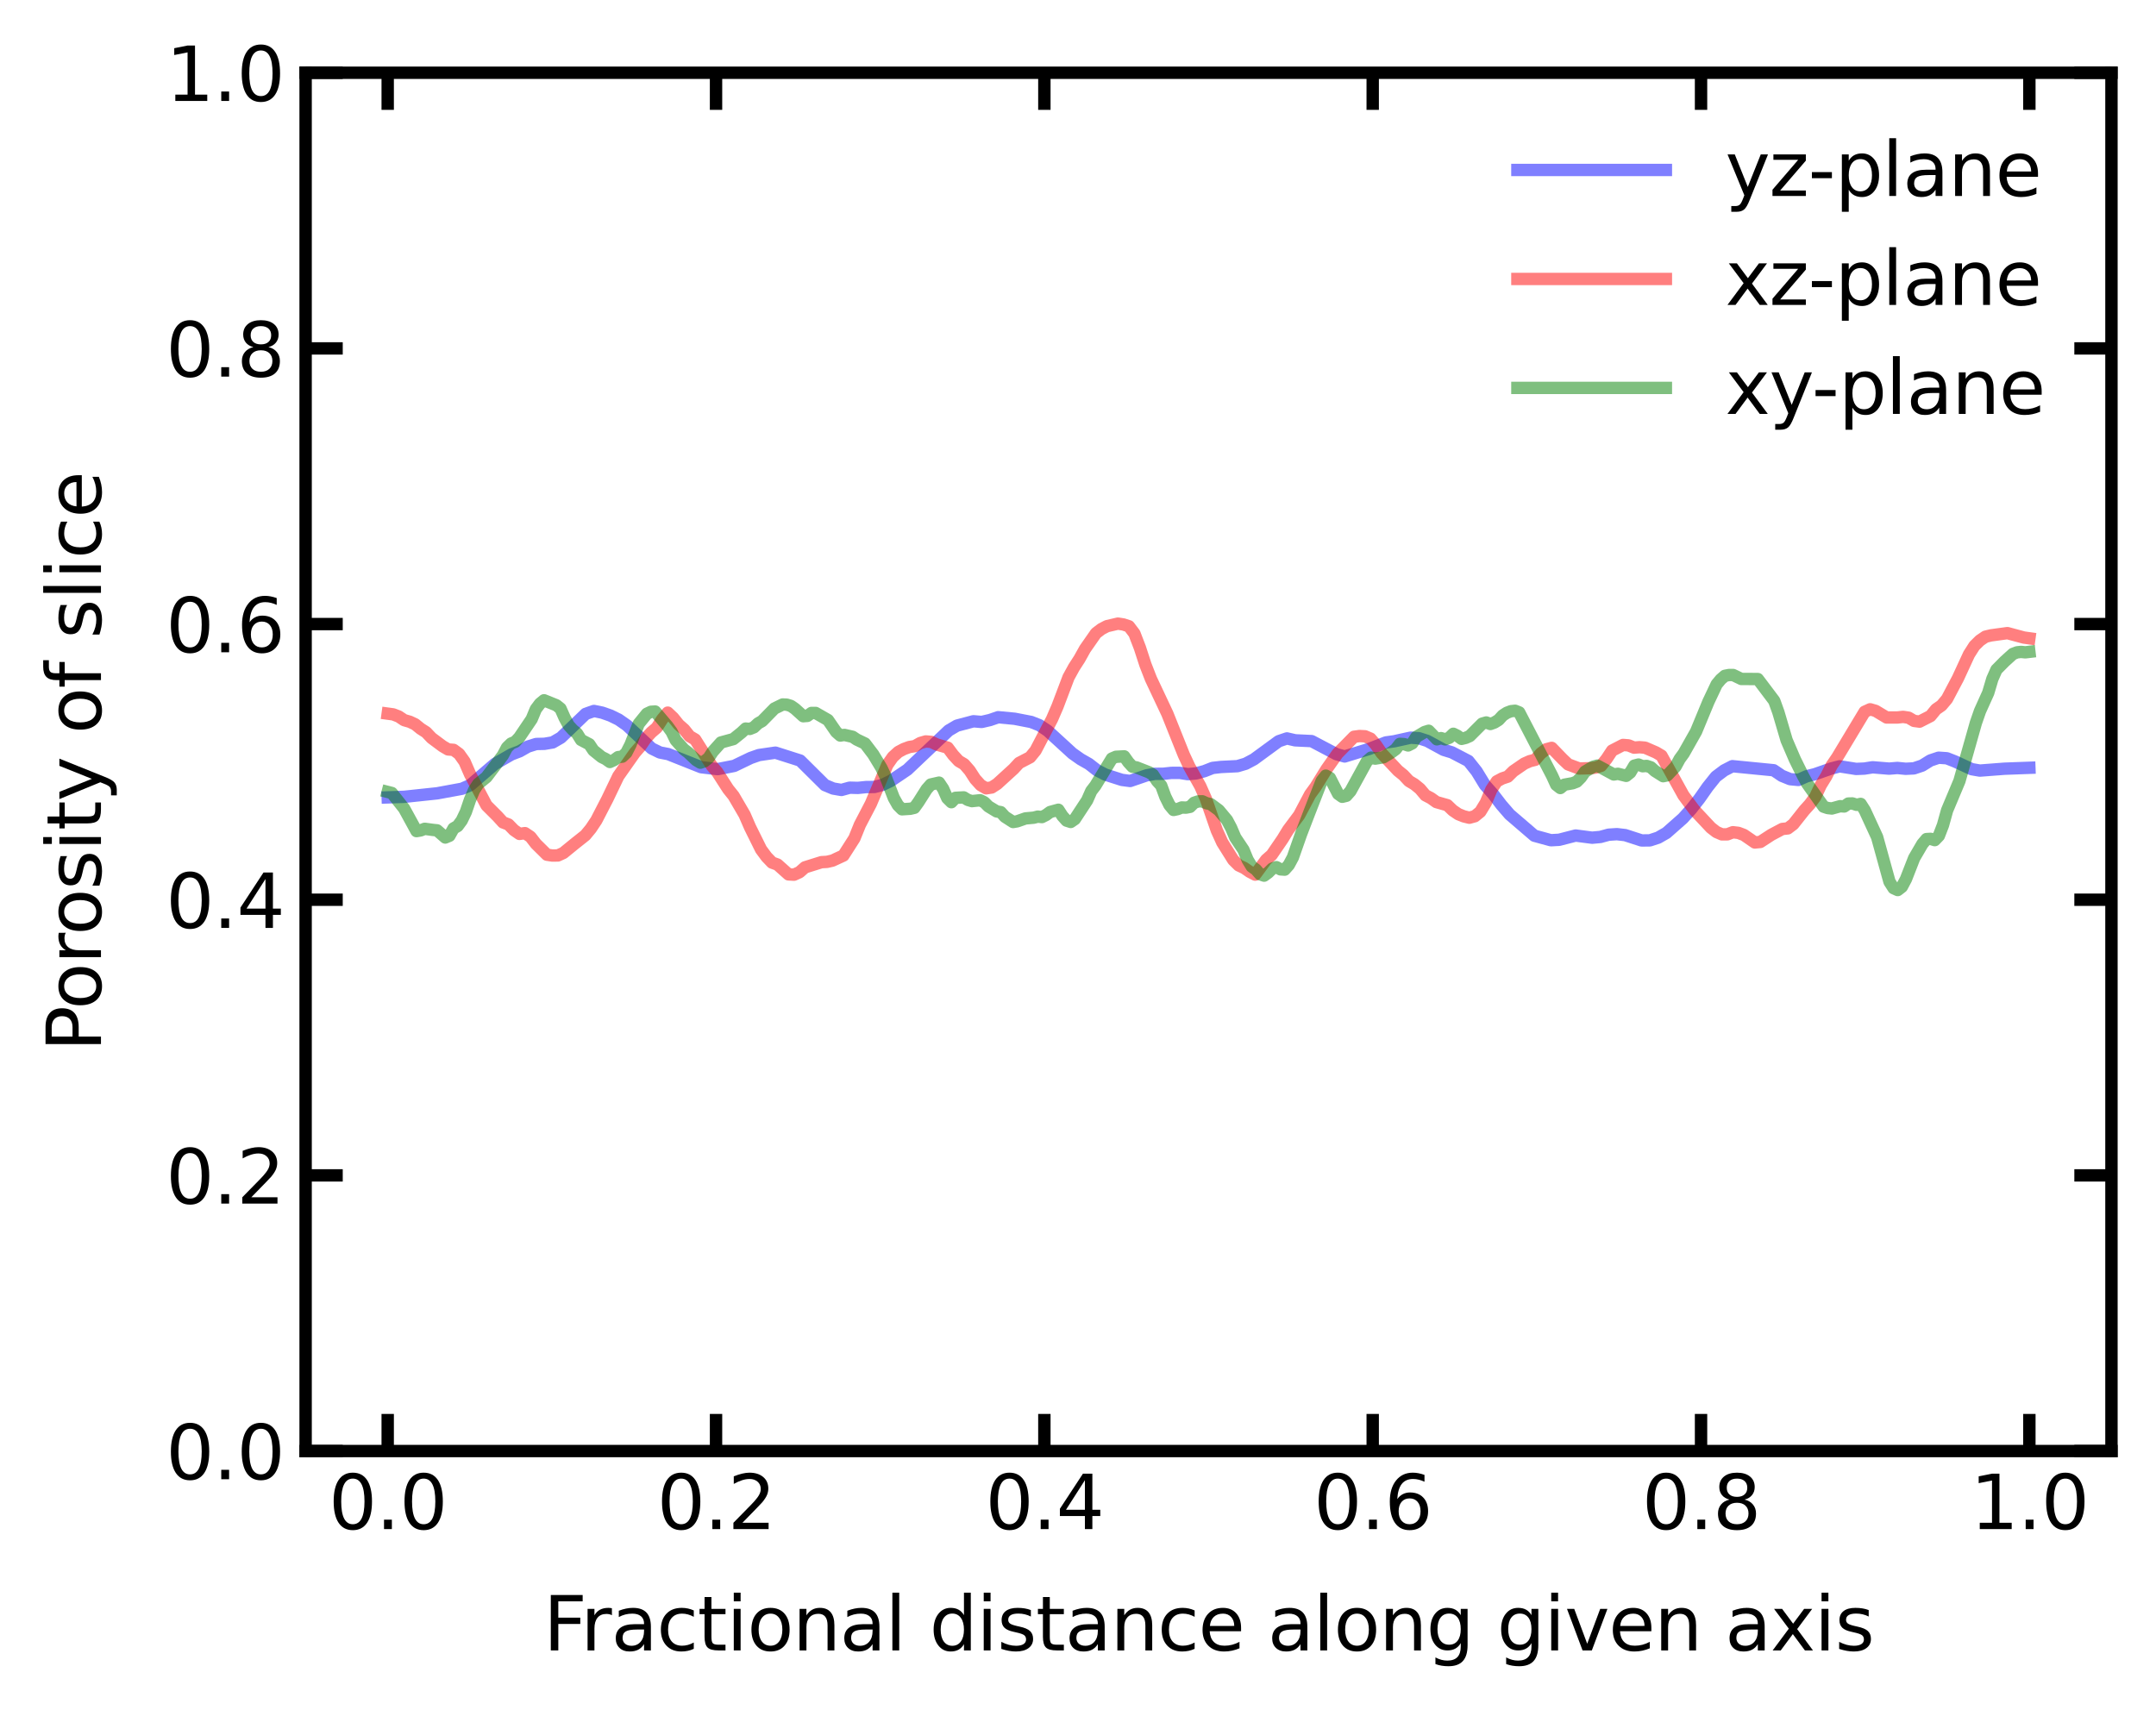 <?xml version="1.0" encoding="utf-8" standalone="no"?>
<!DOCTYPE svg PUBLIC "-//W3C//DTD SVG 1.1//EN"
  "http://www.w3.org/Graphics/SVG/1.1/DTD/svg11.dtd">
<svg xmlns:xlink="http://www.w3.org/1999/xlink" width="348.48pt" height="276.48pt" viewBox="0 0 348.48 276.48" xmlns="http://www.w3.org/2000/svg" version="1.1">
 <defs>
  <style type="text/css">*{stroke-linejoin: round; stroke-linecap: butt}</style>
 </defs>
 <g id="figure_1">
  <g id="patch_1">
   <path d="M 0 276.48 
L 348.48 276.48 
L 348.48 0 
L 0 0 
z
" style="fill: #ffffff"/>
  </g>
  <g id="axes_1">
   <g id="patch_2">
    <path d="M 49.398 234.553 
L 341.28 234.553 
L 341.28 11.759 
L 49.398 11.759 
z
" style="fill: #ffffff"/>
   </g>
   <g id="matplotlib.axis_1">
    <g id="xtick_1">
     <g id="line2d_1">
      <defs>
       <path id="md35e0d06d7" d="M 0 0 
L 0 -6 
" style="stroke: #000000; stroke-width: 2"/>
      </defs>
      <g>
       <use xlink:href="#md35e0d06d7" x="62.665" y="234.553" style="fill: #ffffff; stroke: #000000; stroke-width: 2"/>
      </g>
     </g>
     <g id="line2d_2">
      <defs>
       <path id="mcbf3f925d3" d="M 0 0 
L 0 6 
" style="stroke: #000000; stroke-width: 2"/>
      </defs>
      <g>
       <use xlink:href="#mcbf3f925d3" x="62.665" y="11.759" style="fill: #ffffff; stroke: #000000; stroke-width: 2"/>
      </g>
     </g>
     <g id="text_1">
      <!-- 0.0 -->
      <g transform="translate(53.123 247.171)scale(0.12 -0.12)">
       <defs>
        <path id="DejaVuSans-30" d="M 2034 4250 
Q 1547 4250 1301 3770 
Q 1056 3291 1056 2328 
Q 1056 1369 1301 889 
Q 1547 409 2034 409 
Q 2525 409 2770 889 
Q 3016 1369 3016 2328 
Q 3016 3291 2770 3770 
Q 2525 4250 2034 4250 
z
M 2034 4750 
Q 2819 4750 3233 4129 
Q 3647 3509 3647 2328 
Q 3647 1150 3233 529 
Q 2819 -91 2034 -91 
Q 1250 -91 836 529 
Q 422 1150 422 2328 
Q 422 3509 836 4129 
Q 1250 4750 2034 4750 
z
" transform="scale(0.016)"/>
        <path id="DejaVuSans-2e" d="M 684 794 
L 1344 794 
L 1344 0 
L 684 0 
L 684 794 
z
" transform="scale(0.016)"/>
       </defs>
       <use xlink:href="#DejaVuSans-30"/>
       <use xlink:href="#DejaVuSans-2e" x="63.623"/>
       <use xlink:href="#DejaVuSans-30" x="95.41"/>
      </g>
     </g>
    </g>
    <g id="xtick_2">
     <g id="line2d_3">
      <g>
       <use xlink:href="#md35e0d06d7" x="115.734" y="234.553" style="fill: #ffffff; stroke: #000000; stroke-width: 2"/>
      </g>
     </g>
     <g id="line2d_4">
      <g>
       <use xlink:href="#mcbf3f925d3" x="115.734" y="11.759" style="fill: #ffffff; stroke: #000000; stroke-width: 2"/>
      </g>
     </g>
     <g id="text_2">
      <!-- 0.2 -->
      <g transform="translate(106.193 247.171)scale(0.12 -0.12)">
       <defs>
        <path id="DejaVuSans-32" d="M 1228 531 
L 3431 531 
L 3431 0 
L 469 0 
L 469 531 
Q 828 903 1448 1529 
Q 2069 2156 2228 2338 
Q 2531 2678 2651 2914 
Q 2772 3150 2772 3378 
Q 2772 3750 2511 3984 
Q 2250 4219 1831 4219 
Q 1534 4219 1204 4116 
Q 875 4013 500 3803 
L 500 4441 
Q 881 4594 1212 4672 
Q 1544 4750 1819 4750 
Q 2544 4750 2975 4387 
Q 3406 4025 3406 3419 
Q 3406 3131 3298 2873 
Q 3191 2616 2906 2266 
Q 2828 2175 2409 1742 
Q 1991 1309 1228 531 
z
" transform="scale(0.016)"/>
       </defs>
       <use xlink:href="#DejaVuSans-30"/>
       <use xlink:href="#DejaVuSans-2e" x="63.623"/>
       <use xlink:href="#DejaVuSans-32" x="95.41"/>
      </g>
     </g>
    </g>
    <g id="xtick_3">
     <g id="line2d_5">
      <g>
       <use xlink:href="#md35e0d06d7" x="168.804" y="234.553" style="fill: #ffffff; stroke: #000000; stroke-width: 2"/>
      </g>
     </g>
     <g id="line2d_6">
      <g>
       <use xlink:href="#mcbf3f925d3" x="168.804" y="11.759" style="fill: #ffffff; stroke: #000000; stroke-width: 2"/>
      </g>
     </g>
     <g id="text_3">
      <!-- 0.4 -->
      <g transform="translate(159.262 247.171)scale(0.12 -0.12)">
       <defs>
        <path id="DejaVuSans-34" d="M 2419 4116 
L 825 1625 
L 2419 1625 
L 2419 4116 
z
M 2253 4666 
L 3047 4666 
L 3047 1625 
L 3713 1625 
L 3713 1100 
L 3047 1100 
L 3047 0 
L 2419 0 
L 2419 1100 
L 313 1100 
L 313 1709 
L 2253 4666 
z
" transform="scale(0.016)"/>
       </defs>
       <use xlink:href="#DejaVuSans-30"/>
       <use xlink:href="#DejaVuSans-2e" x="63.623"/>
       <use xlink:href="#DejaVuSans-34" x="95.41"/>
      </g>
     </g>
    </g>
    <g id="xtick_4">
     <g id="line2d_7">
      <g>
       <use xlink:href="#md35e0d06d7" x="221.874" y="234.553" style="fill: #ffffff; stroke: #000000; stroke-width: 2"/>
      </g>
     </g>
     <g id="line2d_8">
      <g>
       <use xlink:href="#mcbf3f925d3" x="221.874" y="11.759" style="fill: #ffffff; stroke: #000000; stroke-width: 2"/>
      </g>
     </g>
     <g id="text_4">
      <!-- 0.6 -->
      <g transform="translate(212.332 247.171)scale(0.12 -0.12)">
       <defs>
        <path id="DejaVuSans-36" d="M 2113 2584 
Q 1688 2584 1439 2293 
Q 1191 2003 1191 1497 
Q 1191 994 1439 701 
Q 1688 409 2113 409 
Q 2538 409 2786 701 
Q 3034 994 3034 1497 
Q 3034 2003 2786 2293 
Q 2538 2584 2113 2584 
z
M 3366 4563 
L 3366 3988 
Q 3128 4100 2886 4159 
Q 2644 4219 2406 4219 
Q 1781 4219 1451 3797 
Q 1122 3375 1075 2522 
Q 1259 2794 1537 2939 
Q 1816 3084 2150 3084 
Q 2853 3084 3261 2657 
Q 3669 2231 3669 1497 
Q 3669 778 3244 343 
Q 2819 -91 2113 -91 
Q 1303 -91 875 529 
Q 447 1150 447 2328 
Q 447 3434 972 4092 
Q 1497 4750 2381 4750 
Q 2619 4750 2861 4703 
Q 3103 4656 3366 4563 
z
" transform="scale(0.016)"/>
       </defs>
       <use xlink:href="#DejaVuSans-30"/>
       <use xlink:href="#DejaVuSans-2e" x="63.623"/>
       <use xlink:href="#DejaVuSans-36" x="95.41"/>
      </g>
     </g>
    </g>
    <g id="xtick_5">
     <g id="line2d_9">
      <g>
       <use xlink:href="#md35e0d06d7" x="274.943" y="234.553" style="fill: #ffffff; stroke: #000000; stroke-width: 2"/>
      </g>
     </g>
     <g id="line2d_10">
      <g>
       <use xlink:href="#mcbf3f925d3" x="274.943" y="11.759" style="fill: #ffffff; stroke: #000000; stroke-width: 2"/>
      </g>
     </g>
     <g id="text_5">
      <!-- 0.8 -->
      <g transform="translate(265.401 247.171)scale(0.12 -0.12)">
       <defs>
        <path id="DejaVuSans-38" d="M 2034 2216 
Q 1584 2216 1326 1975 
Q 1069 1734 1069 1313 
Q 1069 891 1326 650 
Q 1584 409 2034 409 
Q 2484 409 2743 651 
Q 3003 894 3003 1313 
Q 3003 1734 2745 1975 
Q 2488 2216 2034 2216 
z
M 1403 2484 
Q 997 2584 770 2862 
Q 544 3141 544 3541 
Q 544 4100 942 4425 
Q 1341 4750 2034 4750 
Q 2731 4750 3128 4425 
Q 3525 4100 3525 3541 
Q 3525 3141 3298 2862 
Q 3072 2584 2669 2484 
Q 3125 2378 3379 2068 
Q 3634 1759 3634 1313 
Q 3634 634 3220 271 
Q 2806 -91 2034 -91 
Q 1263 -91 848 271 
Q 434 634 434 1313 
Q 434 1759 690 2068 
Q 947 2378 1403 2484 
z
M 1172 3481 
Q 1172 3119 1398 2916 
Q 1625 2713 2034 2713 
Q 2441 2713 2670 2916 
Q 2900 3119 2900 3481 
Q 2900 3844 2670 4047 
Q 2441 4250 2034 4250 
Q 1625 4250 1398 4047 
Q 1172 3844 1172 3481 
z
" transform="scale(0.016)"/>
       </defs>
       <use xlink:href="#DejaVuSans-30"/>
       <use xlink:href="#DejaVuSans-2e" x="63.623"/>
       <use xlink:href="#DejaVuSans-38" x="95.41"/>
      </g>
     </g>
    </g>
    <g id="xtick_6">
     <g id="line2d_11">
      <g>
       <use xlink:href="#md35e0d06d7" x="328.013" y="234.553" style="fill: #ffffff; stroke: #000000; stroke-width: 2"/>
      </g>
     </g>
     <g id="line2d_12">
      <g>
       <use xlink:href="#mcbf3f925d3" x="328.013" y="11.759" style="fill: #ffffff; stroke: #000000; stroke-width: 2"/>
      </g>
     </g>
     <g id="text_6">
      <!-- 1.0 -->
      <g transform="translate(318.471 247.171)scale(0.12 -0.12)">
       <defs>
        <path id="DejaVuSans-31" d="M 794 531 
L 1825 531 
L 1825 4091 
L 703 3866 
L 703 4441 
L 1819 4666 
L 2450 4666 
L 2450 531 
L 3481 531 
L 3481 0 
L 794 0 
L 794 531 
z
" transform="scale(0.016)"/>
       </defs>
       <use xlink:href="#DejaVuSans-31"/>
       <use xlink:href="#DejaVuSans-2e" x="63.623"/>
       <use xlink:href="#DejaVuSans-30" x="95.41"/>
      </g>
     </g>
    </g>
    <g id="text_7">
     <!-- Fractional distance along given axis -->
     <g transform="translate(87.823 266.784)scale(0.12 -0.12)">
      <defs>
       <path id="DejaVuSans-46" d="M 628 4666 
L 3309 4666 
L 3309 4134 
L 1259 4134 
L 1259 2759 
L 3109 2759 
L 3109 2228 
L 1259 2228 
L 1259 0 
L 628 0 
L 628 4666 
z
" transform="scale(0.016)"/>
       <path id="DejaVuSans-72" d="M 2631 2963 
Q 2534 3019 2420 3045 
Q 2306 3072 2169 3072 
Q 1681 3072 1420 2755 
Q 1159 2438 1159 1844 
L 1159 0 
L 581 0 
L 581 3500 
L 1159 3500 
L 1159 2956 
Q 1341 3275 1631 3429 
Q 1922 3584 2338 3584 
Q 2397 3584 2469 3576 
Q 2541 3569 2628 3553 
L 2631 2963 
z
" transform="scale(0.016)"/>
       <path id="DejaVuSans-61" d="M 2194 1759 
Q 1497 1759 1228 1600 
Q 959 1441 959 1056 
Q 959 750 1161 570 
Q 1363 391 1709 391 
Q 2188 391 2477 730 
Q 2766 1069 2766 1631 
L 2766 1759 
L 2194 1759 
z
M 3341 1997 
L 3341 0 
L 2766 0 
L 2766 531 
Q 2569 213 2275 61 
Q 1981 -91 1556 -91 
Q 1019 -91 701 211 
Q 384 513 384 1019 
Q 384 1609 779 1909 
Q 1175 2209 1959 2209 
L 2766 2209 
L 2766 2266 
Q 2766 2663 2505 2880 
Q 2244 3097 1772 3097 
Q 1472 3097 1187 3025 
Q 903 2953 641 2809 
L 641 3341 
Q 956 3463 1253 3523 
Q 1550 3584 1831 3584 
Q 2591 3584 2966 3190 
Q 3341 2797 3341 1997 
z
" transform="scale(0.016)"/>
       <path id="DejaVuSans-63" d="M 3122 3366 
L 3122 2828 
Q 2878 2963 2633 3030 
Q 2388 3097 2138 3097 
Q 1578 3097 1268 2742 
Q 959 2388 959 1747 
Q 959 1106 1268 751 
Q 1578 397 2138 397 
Q 2388 397 2633 464 
Q 2878 531 3122 666 
L 3122 134 
Q 2881 22 2623 -34 
Q 2366 -91 2075 -91 
Q 1284 -91 818 406 
Q 353 903 353 1747 
Q 353 2603 823 3093 
Q 1294 3584 2113 3584 
Q 2378 3584 2631 3529 
Q 2884 3475 3122 3366 
z
" transform="scale(0.016)"/>
       <path id="DejaVuSans-74" d="M 1172 4494 
L 1172 3500 
L 2356 3500 
L 2356 3053 
L 1172 3053 
L 1172 1153 
Q 1172 725 1289 603 
Q 1406 481 1766 481 
L 2356 481 
L 2356 0 
L 1766 0 
Q 1100 0 847 248 
Q 594 497 594 1153 
L 594 3053 
L 172 3053 
L 172 3500 
L 594 3500 
L 594 4494 
L 1172 4494 
z
" transform="scale(0.016)"/>
       <path id="DejaVuSans-69" d="M 603 3500 
L 1178 3500 
L 1178 0 
L 603 0 
L 603 3500 
z
M 603 4863 
L 1178 4863 
L 1178 4134 
L 603 4134 
L 603 4863 
z
" transform="scale(0.016)"/>
       <path id="DejaVuSans-6f" d="M 1959 3097 
Q 1497 3097 1228 2736 
Q 959 2375 959 1747 
Q 959 1119 1226 758 
Q 1494 397 1959 397 
Q 2419 397 2687 759 
Q 2956 1122 2956 1747 
Q 2956 2369 2687 2733 
Q 2419 3097 1959 3097 
z
M 1959 3584 
Q 2709 3584 3137 3096 
Q 3566 2609 3566 1747 
Q 3566 888 3137 398 
Q 2709 -91 1959 -91 
Q 1206 -91 779 398 
Q 353 888 353 1747 
Q 353 2609 779 3096 
Q 1206 3584 1959 3584 
z
" transform="scale(0.016)"/>
       <path id="DejaVuSans-6e" d="M 3513 2113 
L 3513 0 
L 2938 0 
L 2938 2094 
Q 2938 2591 2744 2837 
Q 2550 3084 2163 3084 
Q 1697 3084 1428 2787 
Q 1159 2491 1159 1978 
L 1159 0 
L 581 0 
L 581 3500 
L 1159 3500 
L 1159 2956 
Q 1366 3272 1645 3428 
Q 1925 3584 2291 3584 
Q 2894 3584 3203 3211 
Q 3513 2838 3513 2113 
z
" transform="scale(0.016)"/>
       <path id="DejaVuSans-6c" d="M 603 4863 
L 1178 4863 
L 1178 0 
L 603 0 
L 603 4863 
z
" transform="scale(0.016)"/>
       <path id="DejaVuSans-20" transform="scale(0.016)"/>
       <path id="DejaVuSans-64" d="M 2906 2969 
L 2906 4863 
L 3481 4863 
L 3481 0 
L 2906 0 
L 2906 525 
Q 2725 213 2448 61 
Q 2172 -91 1784 -91 
Q 1150 -91 751 415 
Q 353 922 353 1747 
Q 353 2572 751 3078 
Q 1150 3584 1784 3584 
Q 2172 3584 2448 3432 
Q 2725 3281 2906 2969 
z
M 947 1747 
Q 947 1113 1208 752 
Q 1469 391 1925 391 
Q 2381 391 2643 752 
Q 2906 1113 2906 1747 
Q 2906 2381 2643 2742 
Q 2381 3103 1925 3103 
Q 1469 3103 1208 2742 
Q 947 2381 947 1747 
z
" transform="scale(0.016)"/>
       <path id="DejaVuSans-73" d="M 2834 3397 
L 2834 2853 
Q 2591 2978 2328 3040 
Q 2066 3103 1784 3103 
Q 1356 3103 1142 2972 
Q 928 2841 928 2578 
Q 928 2378 1081 2264 
Q 1234 2150 1697 2047 
L 1894 2003 
Q 2506 1872 2764 1633 
Q 3022 1394 3022 966 
Q 3022 478 2636 193 
Q 2250 -91 1575 -91 
Q 1294 -91 989 -36 
Q 684 19 347 128 
L 347 722 
Q 666 556 975 473 
Q 1284 391 1588 391 
Q 1994 391 2212 530 
Q 2431 669 2431 922 
Q 2431 1156 2273 1281 
Q 2116 1406 1581 1522 
L 1381 1569 
Q 847 1681 609 1914 
Q 372 2147 372 2553 
Q 372 3047 722 3315 
Q 1072 3584 1716 3584 
Q 2034 3584 2315 3537 
Q 2597 3491 2834 3397 
z
" transform="scale(0.016)"/>
       <path id="DejaVuSans-65" d="M 3597 1894 
L 3597 1613 
L 953 1613 
Q 991 1019 1311 708 
Q 1631 397 2203 397 
Q 2534 397 2845 478 
Q 3156 559 3463 722 
L 3463 178 
Q 3153 47 2828 -22 
Q 2503 -91 2169 -91 
Q 1331 -91 842 396 
Q 353 884 353 1716 
Q 353 2575 817 3079 
Q 1281 3584 2069 3584 
Q 2775 3584 3186 3129 
Q 3597 2675 3597 1894 
z
M 3022 2063 
Q 3016 2534 2758 2815 
Q 2500 3097 2075 3097 
Q 1594 3097 1305 2825 
Q 1016 2553 972 2059 
L 3022 2063 
z
" transform="scale(0.016)"/>
       <path id="DejaVuSans-67" d="M 2906 1791 
Q 2906 2416 2648 2759 
Q 2391 3103 1925 3103 
Q 1463 3103 1205 2759 
Q 947 2416 947 1791 
Q 947 1169 1205 825 
Q 1463 481 1925 481 
Q 2391 481 2648 825 
Q 2906 1169 2906 1791 
z
M 3481 434 
Q 3481 -459 3084 -895 
Q 2688 -1331 1869 -1331 
Q 1566 -1331 1297 -1286 
Q 1028 -1241 775 -1147 
L 775 -588 
Q 1028 -725 1275 -790 
Q 1522 -856 1778 -856 
Q 2344 -856 2625 -561 
Q 2906 -266 2906 331 
L 2906 616 
Q 2728 306 2450 153 
Q 2172 0 1784 0 
Q 1141 0 747 490 
Q 353 981 353 1791 
Q 353 2603 747 3093 
Q 1141 3584 1784 3584 
Q 2172 3584 2450 3431 
Q 2728 3278 2906 2969 
L 2906 3500 
L 3481 3500 
L 3481 434 
z
" transform="scale(0.016)"/>
       <path id="DejaVuSans-76" d="M 191 3500 
L 800 3500 
L 1894 563 
L 2988 3500 
L 3597 3500 
L 2284 0 
L 1503 0 
L 191 3500 
z
" transform="scale(0.016)"/>
       <path id="DejaVuSans-78" d="M 3513 3500 
L 2247 1797 
L 3578 0 
L 2900 0 
L 1881 1375 
L 863 0 
L 184 0 
L 1544 1831 
L 300 3500 
L 978 3500 
L 1906 2253 
L 2834 3500 
L 3513 3500 
z
" transform="scale(0.016)"/>
      </defs>
      <use xlink:href="#DejaVuSans-46"/>
      <use xlink:href="#DejaVuSans-72" x="50.27"/>
      <use xlink:href="#DejaVuSans-61" x="91.383"/>
      <use xlink:href="#DejaVuSans-63" x="152.662"/>
      <use xlink:href="#DejaVuSans-74" x="207.643"/>
      <use xlink:href="#DejaVuSans-69" x="246.852"/>
      <use xlink:href="#DejaVuSans-6f" x="274.635"/>
      <use xlink:href="#DejaVuSans-6e" x="335.816"/>
      <use xlink:href="#DejaVuSans-61" x="399.195"/>
      <use xlink:href="#DejaVuSans-6c" x="460.475"/>
      <use xlink:href="#DejaVuSans-20" x="488.258"/>
      <use xlink:href="#DejaVuSans-64" x="520.045"/>
      <use xlink:href="#DejaVuSans-69" x="583.521"/>
      <use xlink:href="#DejaVuSans-73" x="611.305"/>
      <use xlink:href="#DejaVuSans-74" x="663.404"/>
      <use xlink:href="#DejaVuSans-61" x="702.613"/>
      <use xlink:href="#DejaVuSans-6e" x="763.893"/>
      <use xlink:href="#DejaVuSans-63" x="827.271"/>
      <use xlink:href="#DejaVuSans-65" x="882.252"/>
      <use xlink:href="#DejaVuSans-20" x="943.775"/>
      <use xlink:href="#DejaVuSans-61" x="975.562"/>
      <use xlink:href="#DejaVuSans-6c" x="1036.842"/>
      <use xlink:href="#DejaVuSans-6f" x="1064.625"/>
      <use xlink:href="#DejaVuSans-6e" x="1125.807"/>
      <use xlink:href="#DejaVuSans-67" x="1189.186"/>
      <use xlink:href="#DejaVuSans-20" x="1252.662"/>
      <use xlink:href="#DejaVuSans-67" x="1284.449"/>
      <use xlink:href="#DejaVuSans-69" x="1347.926"/>
      <use xlink:href="#DejaVuSans-76" x="1375.709"/>
      <use xlink:href="#DejaVuSans-65" x="1434.889"/>
      <use xlink:href="#DejaVuSans-6e" x="1496.412"/>
      <use xlink:href="#DejaVuSans-20" x="1559.791"/>
      <use xlink:href="#DejaVuSans-61" x="1591.578"/>
      <use xlink:href="#DejaVuSans-78" x="1652.857"/>
      <use xlink:href="#DejaVuSans-69" x="1712.037"/>
      <use xlink:href="#DejaVuSans-73" x="1739.82"/>
     </g>
    </g>
   </g>
   <g id="matplotlib.axis_2">
    <g id="ytick_1">
     <g id="line2d_13">
      <defs>
       <path id="m96bb385221" d="M 0 0 
L 6 0 
" style="stroke: #000000; stroke-width: 2"/>
      </defs>
      <g>
       <use xlink:href="#m96bb385221" x="49.398" y="234.553" style="fill: #ffffff; stroke: #000000; stroke-width: 2"/>
      </g>
     </g>
     <g id="line2d_14">
      <defs>
       <path id="m9bb10014ad" d="M 0 0 
L -6 0 
" style="stroke: #000000; stroke-width: 2"/>
      </defs>
      <g>
       <use xlink:href="#m9bb10014ad" x="341.28" y="234.553" style="fill: #ffffff; stroke: #000000; stroke-width: 2"/>
      </g>
     </g>
     <g id="text_8">
      <!-- 0.0 -->
      <g transform="translate(26.814 239.112)scale(0.12 -0.12)">
       <use xlink:href="#DejaVuSans-30"/>
       <use xlink:href="#DejaVuSans-2e" x="63.623"/>
       <use xlink:href="#DejaVuSans-30" x="95.41"/>
      </g>
     </g>
    </g>
    <g id="ytick_2">
     <g id="line2d_15">
      <g>
       <use xlink:href="#m96bb385221" x="49.398" y="189.994" style="fill: #ffffff; stroke: #000000; stroke-width: 2"/>
      </g>
     </g>
     <g id="line2d_16">
      <g>
       <use xlink:href="#m9bb10014ad" x="341.28" y="189.994" style="fill: #ffffff; stroke: #000000; stroke-width: 2"/>
      </g>
     </g>
     <g id="text_9">
      <!-- 0.2 -->
      <g transform="translate(26.814 194.553)scale(0.12 -0.12)">
       <use xlink:href="#DejaVuSans-30"/>
       <use xlink:href="#DejaVuSans-2e" x="63.623"/>
       <use xlink:href="#DejaVuSans-32" x="95.41"/>
      </g>
     </g>
    </g>
    <g id="ytick_3">
     <g id="line2d_17">
      <g>
       <use xlink:href="#m96bb385221" x="49.398" y="145.435" style="fill: #ffffff; stroke: #000000; stroke-width: 2"/>
      </g>
     </g>
     <g id="line2d_18">
      <g>
       <use xlink:href="#m9bb10014ad" x="341.28" y="145.435" style="fill: #ffffff; stroke: #000000; stroke-width: 2"/>
      </g>
     </g>
     <g id="text_10">
      <!-- 0.4 -->
      <g transform="translate(26.814 149.994)scale(0.12 -0.12)">
       <use xlink:href="#DejaVuSans-30"/>
       <use xlink:href="#DejaVuSans-2e" x="63.623"/>
       <use xlink:href="#DejaVuSans-34" x="95.41"/>
      </g>
     </g>
    </g>
    <g id="ytick_4">
     <g id="line2d_19">
      <g>
       <use xlink:href="#m96bb385221" x="49.398" y="100.876" style="fill: #ffffff; stroke: #000000; stroke-width: 2"/>
      </g>
     </g>
     <g id="line2d_20">
      <g>
       <use xlink:href="#m9bb10014ad" x="341.28" y="100.876" style="fill: #ffffff; stroke: #000000; stroke-width: 2"/>
      </g>
     </g>
     <g id="text_11">
      <!-- 0.6 -->
      <g transform="translate(26.814 105.436)scale(0.12 -0.12)">
       <use xlink:href="#DejaVuSans-30"/>
       <use xlink:href="#DejaVuSans-2e" x="63.623"/>
       <use xlink:href="#DejaVuSans-36" x="95.41"/>
      </g>
     </g>
    </g>
    <g id="ytick_5">
     <g id="line2d_21">
      <g>
       <use xlink:href="#m96bb385221" x="49.398" y="56.318" style="fill: #ffffff; stroke: #000000; stroke-width: 2"/>
      </g>
     </g>
     <g id="line2d_22">
      <g>
       <use xlink:href="#m9bb10014ad" x="341.28" y="56.318" style="fill: #ffffff; stroke: #000000; stroke-width: 2"/>
      </g>
     </g>
     <g id="text_12">
      <!-- 0.8 -->
      <g transform="translate(26.814 60.877)scale(0.12 -0.12)">
       <use xlink:href="#DejaVuSans-30"/>
       <use xlink:href="#DejaVuSans-2e" x="63.623"/>
       <use xlink:href="#DejaVuSans-38" x="95.41"/>
      </g>
     </g>
    </g>
    <g id="ytick_6">
     <g id="line2d_23">
      <g>
       <use xlink:href="#m96bb385221" x="49.398" y="11.759" style="fill: #ffffff; stroke: #000000; stroke-width: 2"/>
      </g>
     </g>
     <g id="line2d_24">
      <g>
       <use xlink:href="#m9bb10014ad" x="341.28" y="11.759" style="fill: #ffffff; stroke: #000000; stroke-width: 2"/>
      </g>
     </g>
     <g id="text_13">
      <!-- 1.0 -->
      <g transform="translate(26.814 16.318)scale(0.12 -0.12)">
       <use xlink:href="#DejaVuSans-31"/>
       <use xlink:href="#DejaVuSans-2e" x="63.623"/>
       <use xlink:href="#DejaVuSans-30" x="95.41"/>
      </g>
     </g>
    </g>
    <g id="text_14">
     <!-- Porosity of slice -->
     <g transform="translate(16.318 169.974)rotate(-90)scale(0.12 -0.12)">
      <defs>
       <path id="DejaVuSans-50" d="M 1259 4147 
L 1259 2394 
L 2053 2394 
Q 2494 2394 2734 2622 
Q 2975 2850 2975 3272 
Q 2975 3691 2734 3919 
Q 2494 4147 2053 4147 
L 1259 4147 
z
M 628 4666 
L 2053 4666 
Q 2838 4666 3239 4311 
Q 3641 3956 3641 3272 
Q 3641 2581 3239 2228 
Q 2838 1875 2053 1875 
L 1259 1875 
L 1259 0 
L 628 0 
L 628 4666 
z
" transform="scale(0.016)"/>
       <path id="DejaVuSans-79" d="M 2059 -325 
Q 1816 -950 1584 -1140 
Q 1353 -1331 966 -1331 
L 506 -1331 
L 506 -850 
L 844 -850 
Q 1081 -850 1212 -737 
Q 1344 -625 1503 -206 
L 1606 56 
L 191 3500 
L 800 3500 
L 1894 763 
L 2988 3500 
L 3597 3500 
L 2059 -325 
z
" transform="scale(0.016)"/>
       <path id="DejaVuSans-66" d="M 2375 4863 
L 2375 4384 
L 1825 4384 
Q 1516 4384 1395 4259 
Q 1275 4134 1275 3809 
L 1275 3500 
L 2222 3500 
L 2222 3053 
L 1275 3053 
L 1275 0 
L 697 0 
L 697 3053 
L 147 3053 
L 147 3500 
L 697 3500 
L 697 3744 
Q 697 4328 969 4595 
Q 1241 4863 1831 4863 
L 2375 4863 
z
" transform="scale(0.016)"/>
      </defs>
      <use xlink:href="#DejaVuSans-50"/>
      <use xlink:href="#DejaVuSans-6f" x="56.678"/>
      <use xlink:href="#DejaVuSans-72" x="117.859"/>
      <use xlink:href="#DejaVuSans-6f" x="156.723"/>
      <use xlink:href="#DejaVuSans-73" x="217.904"/>
      <use xlink:href="#DejaVuSans-69" x="270.004"/>
      <use xlink:href="#DejaVuSans-74" x="297.787"/>
      <use xlink:href="#DejaVuSans-79" x="336.996"/>
      <use xlink:href="#DejaVuSans-20" x="396.176"/>
      <use xlink:href="#DejaVuSans-6f" x="427.963"/>
      <use xlink:href="#DejaVuSans-66" x="489.145"/>
      <use xlink:href="#DejaVuSans-20" x="524.35"/>
      <use xlink:href="#DejaVuSans-73" x="556.137"/>
      <use xlink:href="#DejaVuSans-6c" x="608.236"/>
      <use xlink:href="#DejaVuSans-69" x="636.02"/>
      <use xlink:href="#DejaVuSans-63" x="663.803"/>
      <use xlink:href="#DejaVuSans-65" x="718.783"/>
     </g>
    </g>
   </g>
   <g id="line2d_25">
    <path d="M 62.665 128.895 
L 65.332 128.802 
L 70.665 128.235 
L 74.666 127.498 
L 75.999 126.921 
L 79.999 123.479 
L 82.666 121.949 
L 83.999 121.438 
L 85.333 120.681 
L 86.666 120.263 
L 88 120.235 
L 89.333 120.007 
L 90.666 119.236 
L 94.667 115.39 
L 96 114.925 
L 97.333 115.198 
L 98.667 115.668 
L 100 116.322 
L 101.334 117.255 
L 105.334 120.987 
L 106.667 121.637 
L 108.001 121.895 
L 113.334 124.014 
L 116.001 124.327 
L 118.668 123.804 
L 121.335 122.521 
L 122.668 122.053 
L 125.335 121.663 
L 129.335 122.939 
L 133.335 126.906 
L 134.669 127.463 
L 136.002 127.693 
L 137.336 127.326 
L 138.669 127.361 
L 140.002 127.224 
L 141.336 127.214 
L 142.669 126.86 
L 144.003 126.214 
L 146.669 124.409 
L 153.336 118.082 
L 154.67 117.298 
L 157.337 116.589 
L 158.67 116.7 
L 160.004 116.392 
L 161.337 115.934 
L 164.004 116.186 
L 166.671 116.704 
L 168.004 117.229 
L 169.337 118.126 
L 173.338 121.787 
L 174.671 122.729 
L 176.004 123.488 
L 177.338 124.53 
L 178.671 125.213 
L 181.338 126.067 
L 182.671 126.243 
L 185.338 125.328 
L 186.672 125.085 
L 188.005 125.077 
L 189.338 124.934 
L 190.672 124.931 
L 192.005 125.14 
L 193.339 125.016 
L 194.672 124.654 
L 196.005 124.131 
L 197.339 123.98 
L 200.006 123.848 
L 201.339 123.453 
L 202.672 122.744 
L 206.673 119.816 
L 208.006 119.363 
L 209.34 119.669 
L 212.006 119.797 
L 216.007 121.906 
L 217.34 122.279 
L 221.34 121.049 
L 224.007 120.013 
L 225.34 119.827 
L 228.007 119.24 
L 229.341 119.329 
L 230.674 119.756 
L 233.341 121.21 
L 234.674 121.617 
L 237.341 123.009 
L 238.674 124.689 
L 240.008 126.876 
L 241.341 128.375 
L 242.675 130.114 
L 244.008 131.657 
L 248.008 135.09 
L 250.675 135.82 
L 252.008 135.747 
L 254.675 135.062 
L 257.342 135.411 
L 258.676 135.289 
L 260.009 134.925 
L 261.342 134.839 
L 262.676 134.992 
L 265.343 135.857 
L 266.676 135.842 
L 268.009 135.406 
L 269.343 134.641 
L 272.01 132.288 
L 273.343 130.807 
L 274.676 129.112 
L 276.01 127.209 
L 277.343 125.54 
L 278.677 124.537 
L 280.01 123.85 
L 286.677 124.506 
L 288.01 125.406 
L 289.344 125.948 
L 290.677 126.076 
L 292.011 125.48 
L 293.344 125.148 
L 296.011 124.218 
L 297.344 123.872 
L 300.011 124.294 
L 301.344 124.238 
L 302.678 124.028 
L 305.345 124.247 
L 306.678 124.138 
L 308.012 124.27 
L 309.345 124.205 
L 310.678 123.755 
L 312.012 122.927 
L 313.345 122.478 
L 314.679 122.571 
L 316.012 123.096 
L 318.679 124.333 
L 320.012 124.563 
L 324.012 124.257 
L 328.013 124.11 
L 328.013 124.11 
" clip-path="url(#pa0f319bc6f)" style="fill: none; stroke: #0000ff; stroke-opacity: 0.5; stroke-width: 2; stroke-linecap: square"/>
   </g>
   <g id="line2d_26">
    <path d="M 62.665 115.355 
L 63.552 115.475 
L 64.44 115.818 
L 65.327 116.411 
L 66.215 116.664 
L 67.102 117.079 
L 67.99 117.8 
L 68.877 118.366 
L 69.764 119.299 
L 71.539 120.622 
L 72.427 121.142 
L 73.314 121.212 
L 74.202 121.864 
L 75.089 123.111 
L 75.977 125.15 
L 78.639 130.19 
L 80.414 131.962 
L 81.301 132.936 
L 82.189 133.273 
L 83.076 134.184 
L 83.964 134.797 
L 84.851 134.671 
L 85.739 135.262 
L 86.626 136.406 
L 88.401 138.161 
L 89.288 138.295 
L 90.176 138.281 
L 91.063 137.874 
L 92.838 136.426 
L 94.613 135.014 
L 95.501 133.939 
L 96.388 132.608 
L 98.163 129.174 
L 99.938 125.47 
L 102.6 121.688 
L 103.488 120.663 
L 104.375 119.363 
L 105.263 118.396 
L 106.15 117.633 
L 107.037 116.249 
L 107.925 115.191 
L 108.812 116.026 
L 109.7 117.132 
L 110.587 117.912 
L 111.475 119.017 
L 112.362 119.535 
L 115.024 123.76 
L 115.912 124.782 
L 117.687 127.542 
L 118.574 128.648 
L 120.349 131.692 
L 121.237 133.73 
L 123.012 137.312 
L 123.899 138.509 
L 124.786 139.434 
L 125.674 139.757 
L 127.449 141.341 
L 128.336 141.389 
L 129.224 140.988 
L 130.111 140.202 
L 132.773 139.367 
L 133.661 139.317 
L 134.548 139.113 
L 136.323 138.295 
L 138.098 135.518 
L 138.986 133.326 
L 140.761 129.923 
L 143.423 123.632 
L 144.31 122.365 
L 145.198 121.552 
L 146.085 121.081 
L 146.973 120.755 
L 147.86 120.61 
L 148.748 120.106 
L 149.635 119.847 
L 150.522 119.925 
L 151.41 120.346 
L 153.185 120.861 
L 154.072 122.053 
L 154.96 123.017 
L 155.847 123.537 
L 156.735 124.562 
L 157.622 125.932 
L 158.51 126.913 
L 159.397 127.428 
L 160.284 127.294 
L 161.172 126.72 
L 163.834 124.292 
L 164.722 123.331 
L 166.497 122.409 
L 167.384 121.318 
L 170.046 116.227 
L 170.934 114.174 
L 172.709 109.485 
L 173.596 107.872 
L 174.484 106.494 
L 175.371 104.903 
L 177.146 102.358 
L 178.033 101.681 
L 178.921 101.219 
L 180.696 100.804 
L 181.583 100.943 
L 182.471 101.236 
L 183.358 102.405 
L 184.246 104.711 
L 185.133 107.438 
L 186.021 109.719 
L 188.683 115.372 
L 191.345 122.022 
L 192.233 123.924 
L 194.008 127.083 
L 194.895 129.088 
L 196.67 134.217 
L 197.557 136.175 
L 199.332 139.008 
L 200.22 139.888 
L 201.107 140.305 
L 201.995 140.918 
L 202.882 141.38 
L 204.657 138.974 
L 205.544 138.203 
L 207.319 135.61 
L 208.207 134.153 
L 209.982 131.778 
L 211.757 128.419 
L 212.644 127.197 
L 214.419 124.323 
L 216.194 121.805 
L 218.856 119.095 
L 219.744 118.976 
L 220.631 119.02 
L 221.519 119.396 
L 222.406 120.427 
L 223.293 121.738 
L 225.956 124.579 
L 226.843 125.295 
L 227.731 126.25 
L 228.618 126.779 
L 229.506 127.503 
L 230.393 128.553 
L 231.28 129.018 
L 232.168 129.653 
L 233.943 130.157 
L 234.83 131.006 
L 235.718 131.608 
L 236.605 131.964 
L 237.493 132.182 
L 238.38 131.939 
L 239.268 131.213 
L 240.155 129.759 
L 241.042 127.642 
L 241.93 126.3 
L 242.817 125.829 
L 243.705 125.537 
L 244.592 124.662 
L 246.367 123.44 
L 247.255 123.042 
L 248.142 122.819 
L 249.03 121.797 
L 249.917 121.123 
L 250.804 120.889 
L 252.579 122.724 
L 253.467 123.56 
L 255.242 124.222 
L 257.017 124.178 
L 257.904 124.069 
L 258.791 123.791 
L 259.679 122.671 
L 260.566 121.332 
L 262.341 120.415 
L 263.229 120.488 
L 264.116 120.85 
L 265.004 120.783 
L 265.891 120.858 
L 267.666 121.627 
L 268.553 122.153 
L 272.103 128.57 
L 273.878 130.962 
L 276.54 133.8 
L 277.428 134.488 
L 278.315 134.872 
L 279.203 134.866 
L 280.09 134.524 
L 280.978 134.63 
L 281.865 134.964 
L 283.64 136.184 
L 284.528 136.097 
L 286.302 134.942 
L 288.077 134 
L 288.965 133.906 
L 289.852 133.237 
L 291.627 130.995 
L 292.515 130.009 
L 293.402 128.815 
L 294.289 126.932 
L 295.177 125.49 
L 296.064 123.732 
L 296.952 122.432 
L 301.389 115.057 
L 302.277 114.653 
L 303.164 114.91 
L 304.939 115.979 
L 306.714 115.976 
L 307.601 115.879 
L 308.489 116.012 
L 309.376 116.53 
L 310.264 116.65 
L 312.039 115.74 
L 312.926 114.656 
L 313.813 114.041 
L 314.701 112.985 
L 316.476 109.624 
L 318.251 105.781 
L 319.138 104.391 
L 320.026 103.522 
L 320.913 102.921 
L 321.8 102.706 
L 324.463 102.341 
L 327.125 103.057 
L 328.013 103.18 
L 328.013 103.18 
" clip-path="url(#pa0f319bc6f)" style="fill: none; stroke: #ff0000; stroke-opacity: 0.5; stroke-width: 2; stroke-linecap: square"/>
   </g>
   <g id="line2d_27">
    <path d="M 62.665 128.013 
L 63.33 128.183 
L 65.325 130.701 
L 67.32 134.347 
L 67.985 134.232 
L 68.65 133.972 
L 69.98 134.154 
L 70.645 134.221 
L 71.975 135.38 
L 72.64 135.101 
L 73.305 133.909 
L 73.97 133.527 
L 74.635 132.625 
L 75.3 131.236 
L 75.966 129.286 
L 76.631 127.719 
L 77.296 126.698 
L 78.626 125.621 
L 80.621 122.985 
L 81.286 122.083 
L 81.951 120.828 
L 82.616 120.185 
L 83.281 119.907 
L 83.946 119.19 
L 85.941 116.238 
L 86.606 114.634 
L 87.271 113.746 
L 87.936 113.197 
L 89.931 114.003 
L 90.596 114.537 
L 91.261 116.038 
L 91.926 117.263 
L 92.591 117.991 
L 93.256 118.54 
L 93.921 119.606 
L 95.251 120.304 
L 95.916 121.299 
L 97.247 122.372 
L 97.912 122.699 
L 98.577 123.171 
L 99.242 122.866 
L 99.907 122.383 
L 100.572 122.317 
L 101.237 121.685 
L 101.902 120.378 
L 103.232 117.007 
L 104.562 115.369 
L 105.227 115.054 
L 105.892 115.013 
L 107.887 117.371 
L 108.552 118.284 
L 109.217 119.647 
L 110.547 121.136 
L 111.212 121.637 
L 112.542 122.888 
L 113.207 123.286 
L 113.872 123.056 
L 114.537 122.513 
L 115.202 121.503 
L 116.532 120.018 
L 118.528 119.472 
L 119.858 118.399 
L 120.523 117.772 
L 121.188 117.831 
L 121.853 117.567 
L 122.518 116.94 
L 123.183 116.561 
L 125.178 114.526 
L 126.508 113.876 
L 127.173 113.906 
L 127.838 114.11 
L 128.503 114.575 
L 129.833 115.774 
L 130.498 115.722 
L 131.163 115.243 
L 131.828 115.243 
L 133.823 116.387 
L 135.153 118.317 
L 135.818 118.897 
L 136.483 118.796 
L 137.813 119.101 
L 138.479 119.547 
L 139.809 120.185 
L 141.139 121.938 
L 142.469 124.132 
L 143.134 125.532 
L 144.464 128.974 
L 145.129 130.155 
L 145.794 130.82 
L 147.124 130.734 
L 147.789 130.579 
L 148.454 129.654 
L 149.784 127.56 
L 150.449 126.81 
L 151.779 126.509 
L 152.444 127.508 
L 153.109 129.015 
L 153.774 129.672 
L 154.439 128.963 
L 155.769 128.893 
L 156.434 129.301 
L 157.099 129.498 
L 158.429 129.357 
L 159.095 129.684 
L 159.76 130.356 
L 161.09 131.161 
L 161.755 131.28 
L 162.42 132.019 
L 163.75 132.877 
L 164.415 132.762 
L 165.745 132.294 
L 167.075 132.175 
L 167.74 132.004 
L 168.405 132.079 
L 169.07 131.744 
L 169.735 131.258 
L 171.065 130.89 
L 171.73 131.912 
L 172.395 132.654 
L 173.06 132.866 
L 173.725 132.409 
L 175.72 129.364 
L 176.385 127.864 
L 177.05 126.999 
L 179.71 122.617 
L 180.376 122.331 
L 181.706 122.261 
L 182.371 123.2 
L 183.036 123.932 
L 183.701 124.051 
L 185.696 124.83 
L 186.361 125.235 
L 187.026 126.256 
L 187.691 126.98 
L 188.356 128.792 
L 189.021 130.133 
L 189.686 130.928 
L 190.351 130.783 
L 191.016 130.523 
L 191.681 130.553 
L 192.346 130.426 
L 193.011 129.762 
L 193.676 129.539 
L 194.341 129.528 
L 195.006 129.84 
L 195.671 129.984 
L 197.001 130.968 
L 198.331 132.565 
L 198.996 133.824 
L 199.661 135.387 
L 200.992 137.381 
L 201.657 138.989 
L 202.322 140.084 
L 202.987 140.549 
L 203.652 141.31 
L 204.317 141.544 
L 204.982 141.061 
L 205.647 140.404 
L 206.312 140.173 
L 206.977 140.53 
L 207.642 140.575 
L 208.307 139.828 
L 208.972 138.592 
L 210.302 134.808 
L 211.632 131.347 
L 213.627 126.23 
L 214.292 125.376 
L 214.957 125.748 
L 216.287 128.328 
L 216.952 128.8 
L 217.617 128.637 
L 218.282 127.886 
L 220.942 123.041 
L 221.608 122.461 
L 222.273 122.629 
L 223.603 122.409 
L 224.933 121.596 
L 225.598 121.106 
L 226.263 120.241 
L 226.928 120.278 
L 227.593 120.501 
L 228.258 120.163 
L 228.923 119.123 
L 230.253 118.332 
L 230.918 118.124 
L 232.248 119.509 
L 232.913 119.313 
L 233.578 119.517 
L 234.243 119.257 
L 234.908 118.611 
L 235.573 118.941 
L 236.238 119.435 
L 236.903 119.272 
L 237.568 118.975 
L 239.563 116.977 
L 240.228 116.784 
L 240.893 117.033 
L 241.558 116.788 
L 242.223 116.375 
L 242.889 115.648 
L 243.554 115.217 
L 244.219 114.961 
L 244.884 114.89 
L 245.549 115.154 
L 250.869 125.399 
L 251.534 126.858 
L 252.199 127.381 
L 252.864 126.839 
L 254.194 126.605 
L 254.859 126.349 
L 255.524 125.677 
L 256.189 124.726 
L 257.519 123.939 
L 258.184 123.754 
L 260.844 125.194 
L 261.509 125.079 
L 262.839 125.413 
L 263.505 124.875 
L 264.17 123.757 
L 264.835 123.587 
L 265.5 123.858 
L 266.165 123.809 
L 266.83 124.032 
L 267.495 124.63 
L 268.825 125.469 
L 269.49 125.328 
L 270.82 123.917 
L 271.485 122.695 
L 272.15 121.778 
L 274.145 118.247 
L 276.14 113.427 
L 277.47 110.613 
L 278.135 109.814 
L 278.8 109.242 
L 279.465 109.112 
L 280.13 109.112 
L 281.46 109.751 
L 284.121 109.762 
L 286.781 113.29 
L 287.446 115.139 
L 288.776 119.654 
L 290.106 122.744 
L 291.436 125.443 
L 292.101 126.661 
L 294.761 130.4 
L 295.426 130.619 
L 296.091 130.69 
L 297.421 130.319 
L 298.086 130.363 
L 298.751 129.888 
L 299.416 129.873 
L 300.081 130.096 
L 300.746 129.947 
L 301.411 130.991 
L 303.406 135.317 
L 305.402 142.531 
L 306.067 143.571 
L 306.732 143.872 
L 307.397 143.359 
L 308.062 142.112 
L 309.392 138.703 
L 310.722 136.423 
L 311.387 135.632 
L 312.052 135.595 
L 312.717 135.803 
L 313.382 135.109 
L 314.047 133.389 
L 314.712 130.994 
L 316.707 126.245 
L 319.367 116.851 
L 320.032 114.942 
L 321.362 111.99 
L 322.027 109.751 
L 322.692 108.251 
L 324.022 106.907 
L 325.352 105.704 
L 326.018 105.447 
L 326.683 105.377 
L 327.348 105.447 
L 328.013 105.369 
L 328.013 105.369 
" clip-path="url(#pa0f319bc6f)" style="fill: none; stroke: #008000; stroke-opacity: 0.5; stroke-width: 2; stroke-linecap: square"/>
   </g>
   <g id="patch_3">
    <path d="M 49.398 234.553 
L 49.398 11.759 
" style="fill: none; stroke: #000000; stroke-width: 2; stroke-linejoin: miter; stroke-linecap: square"/>
   </g>
   <g id="patch_4">
    <path d="M 341.28 234.553 
L 341.28 11.759 
" style="fill: none; stroke: #000000; stroke-width: 2; stroke-linejoin: miter; stroke-linecap: square"/>
   </g>
   <g id="patch_5">
    <path d="M 49.398 234.553 
L 341.28 234.553 
" style="fill: none; stroke: #000000; stroke-width: 2; stroke-linejoin: miter; stroke-linecap: square"/>
   </g>
   <g id="patch_6">
    <path d="M 49.398 11.759 
L 341.28 11.759 
" style="fill: none; stroke: #000000; stroke-width: 2; stroke-linejoin: miter; stroke-linecap: square"/>
   </g>
   <g id="legend_1">
    <g id="line2d_28">
     <path d="M 245.261 27.477 
L 257.261 27.477 
L 269.261 27.477 
" style="fill: none; stroke: #0000ff; stroke-opacity: 0.5; stroke-width: 2; stroke-linecap: square"/>
    </g>
    <g id="text_15">
     <!-- yz-plane -->
     <g transform="translate(278.861 31.677)scale(0.12 -0.12)">
      <defs>
       <path id="DejaVuSans-7a" d="M 353 3500 
L 3084 3500 
L 3084 2975 
L 922 459 
L 3084 459 
L 3084 0 
L 275 0 
L 275 525 
L 2438 3041 
L 353 3041 
L 353 3500 
z
" transform="scale(0.016)"/>
       <path id="DejaVuSans-2d" d="M 313 2009 
L 1997 2009 
L 1997 1497 
L 313 1497 
L 313 2009 
z
" transform="scale(0.016)"/>
       <path id="DejaVuSans-70" d="M 1159 525 
L 1159 -1331 
L 581 -1331 
L 581 3500 
L 1159 3500 
L 1159 2969 
Q 1341 3281 1617 3432 
Q 1894 3584 2278 3584 
Q 2916 3584 3314 3078 
Q 3713 2572 3713 1747 
Q 3713 922 3314 415 
Q 2916 -91 2278 -91 
Q 1894 -91 1617 61 
Q 1341 213 1159 525 
z
M 3116 1747 
Q 3116 2381 2855 2742 
Q 2594 3103 2138 3103 
Q 1681 3103 1420 2742 
Q 1159 2381 1159 1747 
Q 1159 1113 1420 752 
Q 1681 391 2138 391 
Q 2594 391 2855 752 
Q 3116 1113 3116 1747 
z
" transform="scale(0.016)"/>
      </defs>
      <use xlink:href="#DejaVuSans-79"/>
      <use xlink:href="#DejaVuSans-7a" x="59.18"/>
      <use xlink:href="#DejaVuSans-2d" x="111.67"/>
      <use xlink:href="#DejaVuSans-70" x="147.754"/>
      <use xlink:href="#DejaVuSans-6c" x="211.23"/>
      <use xlink:href="#DejaVuSans-61" x="239.014"/>
      <use xlink:href="#DejaVuSans-6e" x="300.293"/>
      <use xlink:href="#DejaVuSans-65" x="363.672"/>
     </g>
    </g>
    <g id="line2d_29">
     <path d="M 245.261 45.091 
L 257.261 45.091 
L 269.261 45.091 
" style="fill: none; stroke: #ff0000; stroke-opacity: 0.5; stroke-width: 2; stroke-linecap: square"/>
    </g>
    <g id="text_16">
     <!-- xz-plane -->
     <g transform="translate(278.861 49.291)scale(0.12 -0.12)">
      <use xlink:href="#DejaVuSans-78"/>
      <use xlink:href="#DejaVuSans-7a" x="59.18"/>
      <use xlink:href="#DejaVuSans-2d" x="111.67"/>
      <use xlink:href="#DejaVuSans-70" x="147.754"/>
      <use xlink:href="#DejaVuSans-6c" x="211.23"/>
      <use xlink:href="#DejaVuSans-61" x="239.014"/>
      <use xlink:href="#DejaVuSans-6e" x="300.293"/>
      <use xlink:href="#DejaVuSans-65" x="363.672"/>
     </g>
    </g>
    <g id="line2d_30">
     <path d="M 245.261 62.705 
L 257.261 62.705 
L 269.261 62.705 
" style="fill: none; stroke: #008000; stroke-opacity: 0.5; stroke-width: 2; stroke-linecap: square"/>
    </g>
    <g id="text_17">
     <!-- xy-plane -->
     <g transform="translate(278.861 66.905)scale(0.12 -0.12)">
      <use xlink:href="#DejaVuSans-78"/>
      <use xlink:href="#DejaVuSans-79" x="59.18"/>
      <use xlink:href="#DejaVuSans-2d" x="116.609"/>
      <use xlink:href="#DejaVuSans-70" x="152.693"/>
      <use xlink:href="#DejaVuSans-6c" x="216.17"/>
      <use xlink:href="#DejaVuSans-61" x="243.953"/>
      <use xlink:href="#DejaVuSans-6e" x="305.232"/>
      <use xlink:href="#DejaVuSans-65" x="368.611"/>
     </g>
    </g>
   </g>
  </g>
 </g>
 <defs>
  <clipPath id="pa0f319bc6f">
   <rect x="49.398" y="11.759" width="291.882" height="222.793"/>
  </clipPath>
 </defs>
</svg>

